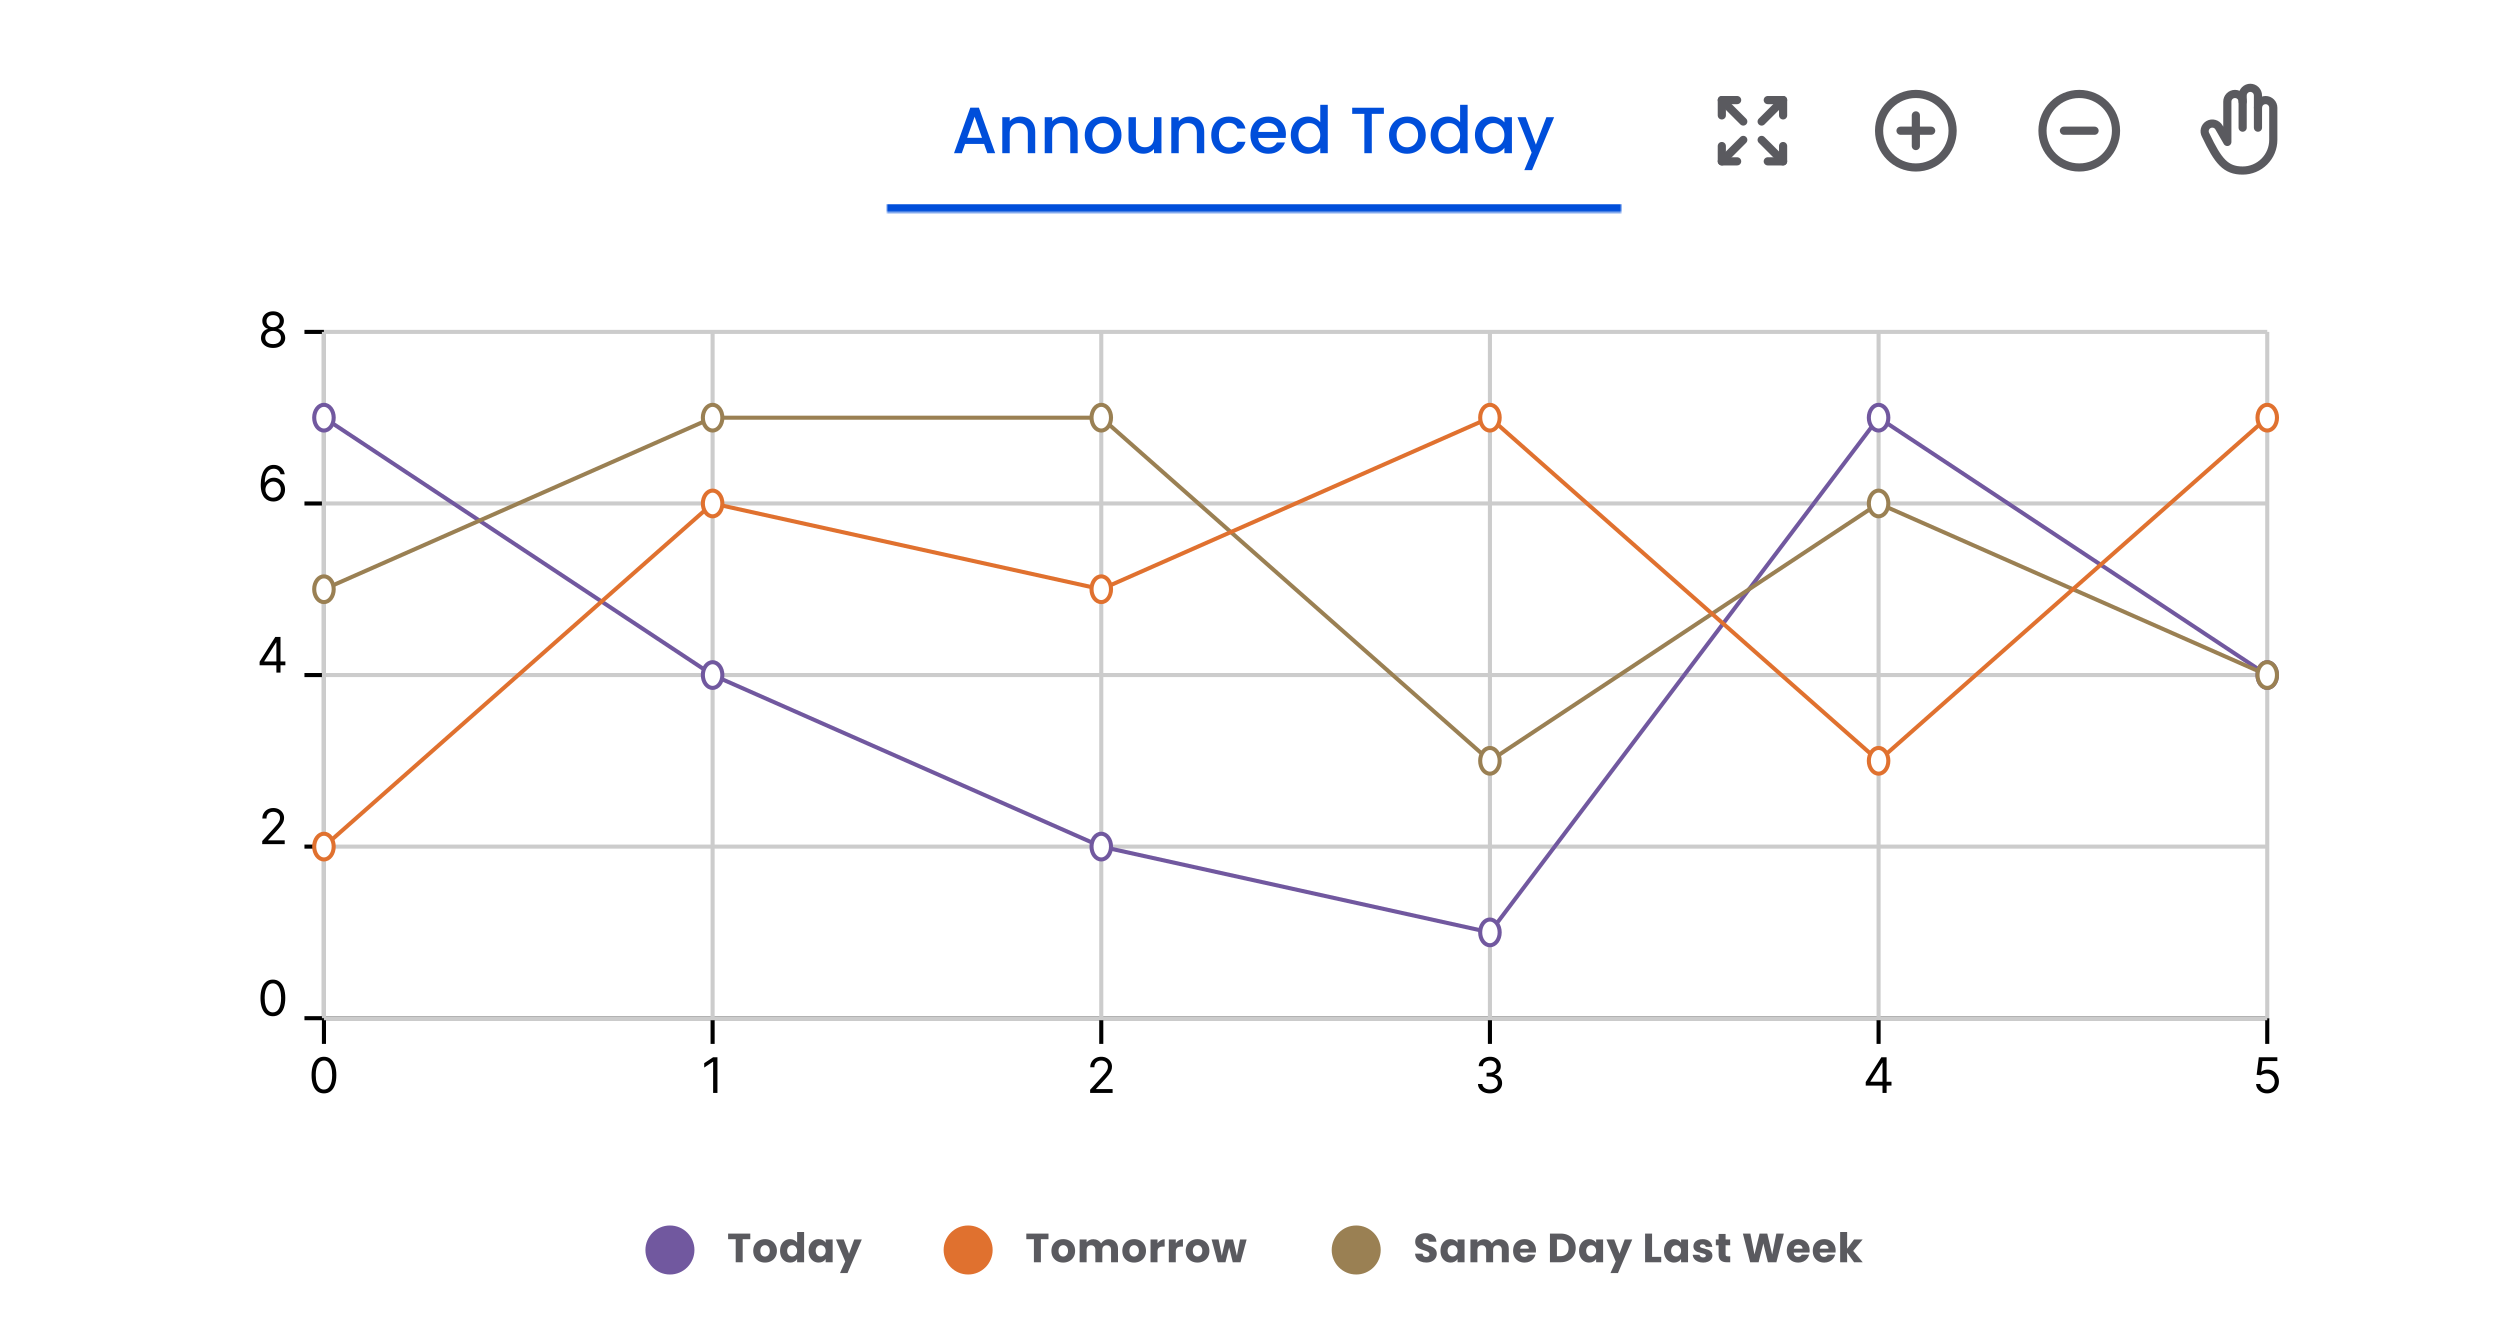 <svg width="612" height="329" viewBox="0 0 612 329" fill="none" xmlns="http://www.w3.org/2000/svg">
<g clip-path="url(#clip0_505_407)">
<g filter="url(#filter0_d_505_407)">
<rect x="37" width="542" height="329" rx="4" fill="white"/>
</g>
<mask id="path-2-inside-1_505_407" fill="white">
<path d="M217 12H397V52H217V12Z"/>
</mask>
<path d="M217 12H397V52H217V12Z" fill="white"/>
<path d="M240.904 35.228H236.248L235.448 37.5H233.544L237.528 26.364H239.64L243.624 37.5H241.704L240.904 35.228ZM240.392 33.74L238.584 28.572L236.76 33.74H240.392ZM249.804 28.54C250.498 28.54 251.116 28.684 251.66 28.972C252.215 29.26 252.647 29.687 252.956 30.252C253.266 30.817 253.42 31.5 253.42 32.3V37.5H251.612V32.572C251.612 31.783 251.415 31.18 251.02 30.764C250.626 30.337 250.087 30.124 249.404 30.124C248.722 30.124 248.178 30.337 247.772 30.764C247.378 31.18 247.18 31.783 247.18 32.572V37.5H245.356V28.684H247.18V29.692C247.479 29.329 247.858 29.047 248.316 28.844C248.786 28.641 249.282 28.54 249.804 28.54ZM260.195 28.54C260.888 28.54 261.507 28.684 262.051 28.972C262.606 29.26 263.038 29.687 263.347 30.252C263.656 30.817 263.811 31.5 263.811 32.3V37.5H262.003V32.572C262.003 31.783 261.806 31.18 261.411 30.764C261.016 30.337 260.478 30.124 259.795 30.124C259.112 30.124 258.568 30.337 258.163 30.764C257.768 31.18 257.571 31.783 257.571 32.572V37.5H255.747V28.684H257.571V29.692C257.87 29.329 258.248 29.047 258.707 28.844C259.176 28.641 259.672 28.54 260.195 28.54ZM269.962 37.644C269.13 37.644 268.378 37.457 267.706 37.084C267.034 36.7 266.506 36.167 266.122 35.484C265.738 34.791 265.546 33.991 265.546 33.084C265.546 32.188 265.743 31.393 266.138 30.7C266.532 30.007 267.071 29.473 267.754 29.1C268.436 28.727 269.199 28.54 270.042 28.54C270.884 28.54 271.647 28.727 272.33 29.1C273.012 29.473 273.551 30.007 273.946 30.7C274.34 31.393 274.538 32.188 274.538 33.084C274.538 33.98 274.335 34.775 273.93 35.468C273.524 36.161 272.97 36.7 272.266 37.084C271.572 37.457 270.804 37.644 269.962 37.644ZM269.962 36.06C270.431 36.06 270.868 35.948 271.274 35.724C271.69 35.5 272.026 35.164 272.282 34.716C272.538 34.268 272.666 33.724 272.666 33.084C272.666 32.444 272.543 31.905 272.298 31.468C272.052 31.02 271.727 30.684 271.322 30.46C270.916 30.236 270.479 30.124 270.01 30.124C269.54 30.124 269.103 30.236 268.698 30.46C268.303 30.684 267.988 31.02 267.754 31.468C267.519 31.905 267.402 32.444 267.402 33.084C267.402 34.033 267.642 34.769 268.122 35.292C268.612 35.804 269.226 36.06 269.962 36.06ZM284.325 28.684V37.5H282.501V36.46C282.213 36.823 281.834 37.111 281.365 37.324C280.906 37.527 280.415 37.628 279.893 37.628C279.199 37.628 278.575 37.484 278.021 37.196C277.477 36.908 277.045 36.481 276.725 35.916C276.415 35.351 276.261 34.668 276.261 33.868V28.684H278.069V33.596C278.069 34.385 278.266 34.993 278.661 35.42C279.055 35.836 279.594 36.044 280.277 36.044C280.959 36.044 281.498 35.836 281.893 35.42C282.298 34.993 282.501 34.385 282.501 33.596V28.684H284.325ZM291.179 28.54C291.873 28.54 292.491 28.684 293.035 28.972C293.59 29.26 294.022 29.687 294.331 30.252C294.641 30.817 294.795 31.5 294.795 32.3V37.5H292.987V32.572C292.987 31.783 292.79 31.18 292.395 30.764C292.001 30.337 291.462 30.124 290.779 30.124C290.097 30.124 289.553 30.337 289.147 30.764C288.753 31.18 288.555 31.783 288.555 32.572V37.5H286.731V28.684H288.555V29.692C288.854 29.329 289.233 29.047 289.691 28.844C290.161 28.641 290.657 28.54 291.179 28.54ZM296.514 33.084C296.514 32.177 296.695 31.383 297.058 30.7C297.431 30.007 297.943 29.473 298.594 29.1C299.245 28.727 299.991 28.54 300.834 28.54C301.901 28.54 302.781 28.796 303.474 29.308C304.178 29.809 304.653 30.529 304.898 31.468H302.93C302.77 31.031 302.514 30.689 302.162 30.444C301.81 30.199 301.367 30.076 300.834 30.076C300.087 30.076 299.49 30.343 299.042 30.876C298.605 31.399 298.386 32.135 298.386 33.084C298.386 34.033 298.605 34.775 299.042 35.308C299.49 35.841 300.087 36.108 300.834 36.108C301.89 36.108 302.589 35.644 302.93 34.716H304.898C304.642 35.612 304.162 36.327 303.458 36.86C302.754 37.383 301.879 37.644 300.834 37.644C299.991 37.644 299.245 37.457 298.594 37.084C297.943 36.7 297.431 36.167 297.058 35.484C296.695 34.791 296.514 33.991 296.514 33.084ZM314.796 32.876C314.796 33.207 314.774 33.505 314.732 33.772H307.996C308.049 34.476 308.31 35.041 308.78 35.468C309.249 35.895 309.825 36.108 310.508 36.108C311.489 36.108 312.182 35.697 312.588 34.876H314.556C314.289 35.687 313.804 36.353 313.1 36.876C312.406 37.388 311.542 37.644 310.508 37.644C309.665 37.644 308.908 37.457 308.236 37.084C307.574 36.7 307.052 36.167 306.668 35.484C306.294 34.791 306.108 33.991 306.108 33.084C306.108 32.177 306.289 31.383 306.652 30.7C307.025 30.007 307.542 29.473 308.204 29.1C308.876 28.727 309.644 28.54 310.508 28.54C311.34 28.54 312.081 28.721 312.732 29.084C313.382 29.447 313.889 29.959 314.252 30.62C314.614 31.271 314.796 32.023 314.796 32.876ZM312.892 32.3C312.881 31.628 312.641 31.089 312.172 30.684C311.702 30.279 311.121 30.076 310.428 30.076C309.798 30.076 309.26 30.279 308.812 30.684C308.364 31.079 308.097 31.617 308.012 32.3H312.892ZM315.983 33.052C315.983 32.167 316.164 31.383 316.527 30.7C316.9 30.017 317.401 29.489 318.031 29.116C318.671 28.732 319.38 28.54 320.159 28.54C320.735 28.54 321.3 28.668 321.855 28.924C322.42 29.169 322.868 29.5 323.199 29.916V25.66H325.039V37.5H323.199V36.172C322.9 36.599 322.484 36.951 321.951 37.228C321.428 37.505 320.825 37.644 320.143 37.644C319.375 37.644 318.671 37.452 318.031 37.068C317.401 36.673 316.9 36.129 316.527 35.436C316.164 34.732 315.983 33.937 315.983 33.052ZM323.199 33.084C323.199 32.476 323.071 31.948 322.815 31.5C322.569 31.052 322.244 30.711 321.839 30.476C321.433 30.241 320.996 30.124 320.527 30.124C320.057 30.124 319.62 30.241 319.215 30.476C318.809 30.7 318.479 31.036 318.223 31.484C317.977 31.921 317.855 32.444 317.855 33.052C317.855 33.66 317.977 34.193 318.223 34.652C318.479 35.111 318.809 35.463 319.215 35.708C319.631 35.943 320.068 36.06 320.527 36.06C320.996 36.06 321.433 35.943 321.839 35.708C322.244 35.473 322.569 35.132 322.815 34.684C323.071 34.225 323.199 33.692 323.199 33.084ZM338.775 26.38V27.868H335.815V37.5H333.991V27.868H331.015V26.38H338.775ZM344.446 37.644C343.614 37.644 342.862 37.457 342.19 37.084C341.518 36.7 340.99 36.167 340.606 35.484C340.222 34.791 340.03 33.991 340.03 33.084C340.03 32.188 340.227 31.393 340.622 30.7C341.017 30.007 341.555 29.473 342.238 29.1C342.921 28.727 343.683 28.54 344.526 28.54C345.369 28.54 346.131 28.727 346.814 29.1C347.497 29.473 348.035 30.007 348.43 30.7C348.825 31.393 349.022 32.188 349.022 33.084C349.022 33.98 348.819 34.775 348.414 35.468C348.009 36.161 347.454 36.7 346.75 37.084C346.057 37.457 345.289 37.644 344.446 37.644ZM344.446 36.06C344.915 36.06 345.353 35.948 345.758 35.724C346.174 35.5 346.51 35.164 346.766 34.716C347.022 34.268 347.15 33.724 347.15 33.084C347.15 32.444 347.027 31.905 346.782 31.468C346.537 31.02 346.211 30.684 345.806 30.46C345.401 30.236 344.963 30.124 344.494 30.124C344.025 30.124 343.587 30.236 343.182 30.46C342.787 30.684 342.473 31.02 342.238 31.468C342.003 31.905 341.886 32.444 341.886 33.084C341.886 34.033 342.126 34.769 342.606 35.292C343.097 35.804 343.71 36.06 344.446 36.06ZM350.217 33.052C350.217 32.167 350.398 31.383 350.761 30.7C351.134 30.017 351.636 29.489 352.265 29.116C352.905 28.732 353.614 28.54 354.393 28.54C354.969 28.54 355.534 28.668 356.089 28.924C356.654 29.169 357.102 29.5 357.433 29.916V25.66H359.273V37.5H357.433V36.172C357.134 36.599 356.718 36.951 356.185 37.228C355.662 37.505 355.06 37.644 354.377 37.644C353.609 37.644 352.905 37.452 352.265 37.068C351.636 36.673 351.134 36.129 350.761 35.436C350.398 34.732 350.217 33.937 350.217 33.052ZM357.433 33.084C357.433 32.476 357.305 31.948 357.049 31.5C356.804 31.052 356.478 30.711 356.073 30.476C355.668 30.241 355.23 30.124 354.761 30.124C354.292 30.124 353.854 30.241 353.449 30.476C353.044 30.7 352.713 31.036 352.457 31.484C352.212 31.921 352.089 32.444 352.089 33.052C352.089 33.66 352.212 34.193 352.457 34.652C352.713 35.111 353.044 35.463 353.449 35.708C353.865 35.943 354.302 36.06 354.761 36.06C355.23 36.06 355.668 35.943 356.073 35.708C356.478 35.473 356.804 35.132 357.049 34.684C357.305 34.225 357.433 33.692 357.433 33.084ZM361.061 33.052C361.061 32.167 361.242 31.383 361.605 30.7C361.978 30.017 362.479 29.489 363.109 29.116C363.749 28.732 364.453 28.54 365.221 28.54C365.914 28.54 366.517 28.679 367.029 28.956C367.551 29.223 367.967 29.559 368.277 29.964V28.684H370.117V37.5H368.277V36.188C367.967 36.604 367.546 36.951 367.013 37.228C366.479 37.505 365.871 37.644 365.189 37.644C364.431 37.644 363.738 37.452 363.109 37.068C362.479 36.673 361.978 36.129 361.605 35.436C361.242 34.732 361.061 33.937 361.061 33.052ZM368.277 33.084C368.277 32.476 368.149 31.948 367.893 31.5C367.647 31.052 367.322 30.711 366.917 30.476C366.511 30.241 366.074 30.124 365.605 30.124C365.135 30.124 364.698 30.241 364.293 30.476C363.887 30.7 363.557 31.036 363.301 31.484C363.055 31.921 362.933 32.444 362.933 33.052C362.933 33.66 363.055 34.193 363.301 34.652C363.557 35.111 363.887 35.463 364.293 35.708C364.709 35.943 365.146 36.06 365.605 36.06C366.074 36.06 366.511 35.943 366.917 35.708C367.322 35.473 367.647 35.132 367.893 34.684C368.149 34.225 368.277 33.692 368.277 33.084ZM380.449 28.684L375.041 41.644H373.153L374.945 37.356L371.473 28.684H373.505L375.985 35.404L378.561 28.684H380.449Z" fill="#004EDA"/>
<path d="M397 50H217V54H397V50Z" fill="#004EDA" mask="url(#path-2-inside-1_505_407)"/>
<path d="M469 41C473.971 41 478 36.971 478 32C478 27.029 473.971 23 469 23C464.029 23 460 27.029 460 32C460 36.971 464.029 41 469 41Z" stroke="#5A5A5F" stroke-width="2" stroke-miterlimit="10"/>
<path d="M465.25 32H472.75" stroke="#5A5A5F" stroke-width="2" stroke-linecap="round" stroke-linejoin="round"/>
<path d="M469 28.25V35.75" stroke="#5A5A5F" stroke-width="2" stroke-linecap="round" stroke-linejoin="round"/>
<path d="M509 41C513.971 41 518 36.971 518 32C518 27.029 513.971 23 509 23C504.029 23 500 27.029 500 32C500 36.971 504.029 41 509 41Z" stroke="#5A5A5F" stroke-width="2" stroke-miterlimit="10"/>
<path d="M505.25 32H512.75" stroke="#5A5A5F" stroke-width="2" stroke-linecap="round" stroke-linejoin="round"/>
<path d="M552.75 31.25V26.375C552.75 25.878 552.948 25.401 553.3 25.049C553.651 24.698 554.128 24.5 554.625 24.5C555.123 24.5 555.6 24.698 555.951 25.049C556.303 25.401 556.5 25.878 556.5 26.375V34.25C556.5 35.235 556.306 36.21 555.93 37.12C555.553 38.03 555 38.857 554.304 39.553C553.607 40.25 552.781 40.802 551.871 41.179C550.961 41.556 549.985 41.75 549 41.75C544.857 41.75 543 39.5 539.944 33.059C539.696 32.628 539.628 32.115 539.758 31.635C539.887 31.154 540.202 30.744 540.633 30.495C541.065 30.247 541.577 30.18 542.058 30.309C542.539 30.438 542.949 30.753 543.197 31.184L545.25 34.747V24.875C545.25 24.378 545.448 23.901 545.8 23.549C546.151 23.198 546.628 23 547.125 23C547.623 23 548.1 23.198 548.451 23.549C548.803 23.901 549 24.378 549 24.875V31.25" stroke="#5A5A5F" stroke-width="2" stroke-linecap="round" stroke-linejoin="round"/>
<path d="M552.75 26.375V23.375C552.75 22.878 552.552 22.401 552.201 22.049C551.849 21.698 551.372 21.5 550.875 21.5C550.378 21.5 549.901 21.698 549.549 22.049C549.198 22.401 549 22.878 549 23.375V24.875" stroke="#5A5A5F" stroke-width="2" stroke-linecap="round" stroke-linejoin="round"/>
<path d="M432.75 24.5H436.5V28.25" stroke="#5A5A5F" stroke-width="2" stroke-linecap="round" stroke-linejoin="round"/>
<path d="M431.25 29.75L436.5 24.5" stroke="#5A5A5F" stroke-width="2" stroke-linecap="round" stroke-linejoin="round"/>
<path d="M425.25 39.5H421.5V35.75" stroke="#5A5A5F" stroke-width="2" stroke-linecap="round" stroke-linejoin="round"/>
<path d="M426.75 34.25L421.5 39.5" stroke="#5A5A5F" stroke-width="2" stroke-linecap="round" stroke-linejoin="round"/>
<path d="M436.5 35.75V39.5H432.75" stroke="#5A5A5F" stroke-width="2" stroke-linecap="round" stroke-linejoin="round"/>
<path d="M431.25 34.25L436.5 39.5" stroke="#5A5A5F" stroke-width="2" stroke-linecap="round" stroke-linejoin="round"/>
<path d="M421.5 28.25V24.5H425.25" stroke="#5A5A5F" stroke-width="2" stroke-linecap="round" stroke-linejoin="round"/>
<path d="M426.75 29.75L421.5 24.5" stroke="#5A5A5F" stroke-width="2" stroke-linecap="round" stroke-linejoin="round"/>
<g clip-path="url(#clip1_505_407)">
<path d="M79.303 249.246H555.023" stroke="black"/>
<path d="M79.303 255.546V249.246" stroke="black"/>
<path d="M79.303 267.662C78.661 267.662 78.114 267.488 77.662 267.138C77.211 266.786 76.866 266.276 76.627 265.608C76.388 264.938 76.269 264.128 76.269 263.179C76.269 262.236 76.388 261.431 76.627 260.763C76.868 260.093 77.215 259.581 77.667 259.229C78.121 258.874 78.667 258.696 79.303 258.696C79.939 258.696 80.484 258.874 80.935 259.229C81.39 259.581 81.736 260.093 81.975 260.763C82.216 261.431 82.337 262.236 82.337 263.179C82.337 264.128 82.218 264.938 81.979 265.608C81.741 266.276 81.395 266.786 80.944 267.138C80.492 267.488 79.945 267.662 79.303 267.662ZM79.303 266.725C79.939 266.725 80.434 266.418 80.786 265.804C81.138 265.191 81.314 264.316 81.314 263.179C81.314 262.424 81.234 261.78 81.072 261.249C80.912 260.718 80.682 260.313 80.381 260.034C80.083 259.756 79.724 259.617 79.303 259.617C78.672 259.617 78.18 259.928 77.825 260.55C77.469 261.169 77.292 262.046 77.292 263.179C77.292 263.935 77.371 264.577 77.53 265.105C77.689 265.634 77.918 266.036 78.216 266.311C78.518 266.587 78.88 266.725 79.303 266.725Z" fill="black"/>
<path d="M174.447 255.546V249.246" stroke="black"/>
<path d="M175.63 258.816V267.543H174.573V259.924H174.522L172.391 261.338V260.265L174.573 258.816H175.63Z" fill="black"/>
<path d="M269.591 255.546V249.246" stroke="black"/>
<path d="M266.862 267.543V266.776L269.742 263.623C270.08 263.253 270.359 262.932 270.578 262.659C270.796 262.384 270.958 262.125 271.063 261.884C271.171 261.64 271.225 261.384 271.225 261.117C271.225 260.81 271.151 260.544 271.004 260.32C270.859 260.096 270.66 259.922 270.407 259.8C270.154 259.678 269.87 259.617 269.555 259.617C269.22 259.617 268.927 259.686 268.677 259.826C268.43 259.962 268.238 260.154 268.102 260.401C267.968 260.648 267.901 260.938 267.901 261.27H266.896C266.896 260.759 267.014 260.31 267.249 259.924C267.485 259.537 267.806 259.236 268.212 259.02C268.622 258.804 269.08 258.696 269.589 258.696C270.1 258.696 270.553 258.804 270.948 259.02C271.343 259.236 271.653 259.527 271.877 259.894C272.102 260.26 272.214 260.668 272.214 261.117C272.214 261.438 272.156 261.752 272.039 262.059C271.926 262.363 271.727 262.702 271.443 263.077C271.161 263.449 270.771 263.904 270.271 264.441L268.31 266.537V266.605H272.367V267.543H266.862Z" fill="black"/>
<path d="M364.735 255.546V249.246" stroke="black"/>
<path d="M364.767 267.662C364.204 267.662 363.703 267.566 363.263 267.373C362.825 267.179 362.477 266.911 362.218 266.567C361.963 266.221 361.824 265.819 361.801 265.361H362.875C362.897 265.642 362.994 265.885 363.164 266.09C363.335 266.292 363.558 266.448 363.834 266.559C364.109 266.669 364.414 266.725 364.75 266.725C365.125 266.725 365.457 266.659 365.747 266.529C366.037 266.398 366.264 266.216 366.429 265.983C366.593 265.75 366.676 265.48 366.676 265.174C366.676 264.853 366.596 264.57 366.437 264.326C366.278 264.078 366.045 263.885 365.738 263.746C365.432 263.607 365.057 263.537 364.613 263.537H363.914V262.6H364.613C364.96 262.6 365.264 262.537 365.525 262.412C365.789 262.287 365.995 262.111 366.143 261.884C366.294 261.657 366.369 261.39 366.369 261.083C366.369 260.787 366.304 260.53 366.173 260.311C366.042 260.093 365.858 259.922 365.619 259.8C365.383 259.678 365.105 259.617 364.784 259.617C364.483 259.617 364.199 259.672 363.932 259.783C363.667 259.891 363.451 260.049 363.284 260.256C363.116 260.461 363.025 260.708 363.011 260.998H361.988C362.005 260.54 362.143 260.14 362.402 259.796C362.66 259.449 362.998 259.179 363.416 258.986C363.836 258.793 364.298 258.696 364.801 258.696C365.341 258.696 365.804 258.806 366.19 259.025C366.576 259.24 366.873 259.526 367.081 259.881C367.288 260.236 367.392 260.62 367.392 261.032C367.392 261.523 367.263 261.942 367.004 262.289C366.748 262.635 366.4 262.875 365.96 263.009V263.077C366.511 263.168 366.941 263.402 367.251 263.78C367.561 264.155 367.716 264.62 367.716 265.174C367.716 265.648 367.586 266.074 367.328 266.452C367.072 266.827 366.723 267.123 366.28 267.338C365.836 267.554 365.332 267.662 364.767 267.662Z" fill="black"/>
<path d="M459.88 255.546V249.246" stroke="black"/>
<path d="M456.729 265.753V264.884L460.564 258.816H461.195V260.162H460.768L457.871 264.748V264.816H463.035V265.753H456.729ZM460.837 267.543V265.489V265.084V258.816H461.842V267.543H460.837Z" fill="black"/>
<path d="M555.022 255.546V249.246" stroke="black"/>
<path d="M555.002 267.662C554.502 267.662 554.052 267.563 553.651 267.364C553.251 267.165 552.93 266.892 552.688 266.546C552.447 266.199 552.315 265.804 552.292 265.361H553.315C553.354 265.756 553.533 266.083 553.852 266.341C554.173 266.597 554.556 266.725 555.002 266.725C555.36 266.725 555.678 266.641 555.957 266.473C556.238 266.306 556.458 266.076 556.617 265.783C556.779 265.488 556.86 265.154 556.86 264.782C556.86 264.401 556.776 264.061 556.609 263.763C556.444 263.462 556.217 263.225 555.927 263.051C555.637 262.878 555.306 262.79 554.934 262.787C554.667 262.784 554.393 262.826 554.112 262.911C553.83 262.993 553.599 263.1 553.417 263.23L552.428 263.111L552.957 258.816H557.491V259.753H553.843L553.536 262.327H553.587C553.766 262.185 553.991 262.067 554.261 261.973C554.531 261.88 554.812 261.833 555.104 261.833C555.639 261.833 556.114 261.961 556.532 262.216C556.952 262.469 557.282 262.816 557.521 263.256C557.762 263.696 557.883 264.199 557.883 264.765C557.883 265.321 557.758 265.819 557.508 266.256C557.261 266.691 556.92 267.034 556.485 267.287C556.051 267.537 555.556 267.662 555.002 267.662Z" fill="black"/>
<path d="M79.304 81.25V249.25" stroke="black"/>
<path d="M74.53 249.254H79.303" stroke="black"/>
<path d="M66.802 248.772C66.16 248.772 65.614 248.597 65.162 248.248C64.71 247.895 64.365 247.385 64.126 246.718C63.888 246.047 63.768 245.238 63.768 244.289C63.768 243.346 63.888 242.54 64.126 241.873C64.368 241.202 64.714 240.691 65.166 240.338C65.621 239.983 66.166 239.806 66.802 239.806C67.439 239.806 67.983 239.983 68.435 240.338C68.889 240.691 69.236 241.202 69.474 241.873C69.716 242.54 69.837 243.346 69.837 244.289C69.837 245.238 69.717 246.047 69.479 246.718C69.24 247.385 68.895 247.895 68.443 248.248C67.991 248.597 67.445 248.772 66.802 248.772ZM66.802 247.834C67.439 247.834 67.933 247.527 68.285 246.914C68.638 246.3 68.814 245.425 68.814 244.289C68.814 243.533 68.733 242.89 68.571 242.358C68.412 241.827 68.182 241.422 67.881 241.144C67.582 240.865 67.223 240.726 66.802 240.726C66.172 240.726 65.679 241.037 65.324 241.659C64.969 242.279 64.791 243.155 64.791 244.289C64.791 245.044 64.871 245.686 65.03 246.215C65.189 246.743 65.418 247.145 65.716 247.421C66.017 247.696 66.379 247.834 66.802 247.834Z" fill="black"/>
<path d="M74.53 207.25H79.303" stroke="black"/>
<path d="M64.19 206.648V205.881L67.071 202.728C67.409 202.359 67.687 202.038 67.906 201.765C68.125 201.489 68.287 201.231 68.392 200.989C68.5 200.745 68.554 200.489 68.554 200.222C68.554 199.915 68.48 199.65 68.332 199.425C68.187 199.201 67.989 199.028 67.736 198.906C67.483 198.783 67.199 198.722 66.883 198.722C66.548 198.722 66.256 198.792 66.006 198.931C65.758 199.067 65.567 199.259 65.43 199.506C65.297 199.754 65.23 200.043 65.23 200.376H64.224C64.224 199.864 64.342 199.415 64.578 199.029C64.814 198.643 65.135 198.342 65.541 198.126C65.95 197.91 66.409 197.802 66.918 197.802C67.429 197.802 67.882 197.91 68.277 198.126C68.672 198.342 68.981 198.633 69.206 198.999C69.43 199.366 69.543 199.773 69.543 200.222C69.543 200.543 69.484 200.857 69.368 201.164C69.254 201.468 69.055 201.808 68.771 202.183C68.49 202.555 68.099 203.009 67.599 203.546L65.639 205.643V205.711H69.696V206.648H64.19Z" fill="black"/>
<path d="M74.53 165.254H79.303" stroke="black"/>
<path d="M63.552 162.863V161.993L67.387 155.925H68.018V157.272H67.592L64.694 161.857V161.925H69.859V162.863H63.552ZM67.66 164.652V162.598V162.194V155.925H68.666V164.652H67.66Z" fill="black"/>
<path d="M74.53 123.254H79.303" stroke="black"/>
<path d="M66.865 122.772C66.507 122.766 66.149 122.698 65.791 122.567C65.433 122.436 65.107 122.216 64.811 121.907C64.516 121.594 64.279 121.172 64.1 120.641C63.921 120.107 63.831 119.436 63.831 118.63C63.831 117.857 63.904 117.172 64.049 116.576C64.194 115.976 64.404 115.472 64.679 115.063C64.955 114.651 65.287 114.338 65.676 114.125C66.069 113.912 66.51 113.806 67.002 113.806C67.49 113.806 67.925 113.904 68.306 114.1C68.689 114.293 69.002 114.563 69.243 114.909C69.485 115.256 69.641 115.655 69.712 116.107H68.672C68.576 115.715 68.388 115.39 68.11 115.131C67.831 114.873 67.462 114.743 67.002 114.743C66.326 114.743 65.793 115.037 65.404 115.625C65.017 116.213 64.823 117.039 64.82 118.101H64.888C65.047 117.86 65.236 117.654 65.455 117.483C65.676 117.31 65.921 117.176 66.188 117.083C66.455 116.989 66.737 116.942 67.036 116.942C67.536 116.942 67.993 117.067 68.408 117.317C68.823 117.564 69.155 117.907 69.405 118.344C69.655 118.779 69.78 119.277 69.78 119.84C69.78 120.38 69.659 120.874 69.418 121.323C69.176 121.769 68.837 122.124 68.399 122.388C67.965 122.65 67.453 122.777 66.865 122.772ZM66.865 121.834C67.223 121.834 67.544 121.745 67.828 121.566C68.115 121.387 68.341 121.147 68.506 120.846C68.674 120.544 68.757 120.209 68.757 119.84C68.757 119.479 68.676 119.151 68.514 118.855C68.355 118.557 68.135 118.32 67.854 118.144C67.576 117.968 67.257 117.88 66.899 117.88C66.63 117.88 66.378 117.934 66.145 118.042C65.912 118.147 65.708 118.292 65.531 118.476C65.358 118.661 65.222 118.873 65.123 119.111C65.023 119.347 64.973 119.596 64.973 119.857C64.973 120.203 65.054 120.527 65.216 120.828C65.381 121.13 65.605 121.373 65.889 121.557C66.176 121.742 66.502 121.834 66.865 121.834Z" fill="black"/>
<path d="M74.53 81.25H79.303" stroke="black"/>
<path d="M66.857 85.178C66.272 85.178 65.755 85.074 65.306 84.867C64.86 84.657 64.512 84.368 64.262 84.002C64.012 83.632 63.888 83.212 63.891 82.74C63.888 82.371 63.961 82.03 64.108 81.718C64.256 81.402 64.458 81.14 64.713 80.929C64.972 80.716 65.26 80.581 65.578 80.525V80.473C65.161 80.365 64.828 80.131 64.581 79.77C64.334 79.407 64.212 78.993 64.215 78.53C64.212 78.087 64.324 77.691 64.551 77.341C64.779 76.992 65.091 76.716 65.489 76.515C65.889 76.313 66.346 76.212 66.857 76.212C67.362 76.212 67.814 76.313 68.212 76.515C68.61 76.716 68.922 76.992 69.149 77.341C69.38 77.691 69.496 78.087 69.499 78.53C69.496 78.993 69.37 79.407 69.12 79.77C68.873 80.131 68.544 80.365 68.135 80.473V80.525C68.451 80.581 68.735 80.716 68.987 80.929C69.24 81.14 69.442 81.402 69.593 81.718C69.743 82.03 69.82 82.371 69.823 82.74C69.82 83.212 69.692 83.632 69.439 84.002C69.189 84.368 68.841 84.657 68.395 84.867C67.952 85.074 67.439 85.178 66.857 85.178ZM66.857 84.24C67.252 84.24 67.593 84.177 67.88 84.049C68.166 83.921 68.388 83.74 68.544 83.507C68.701 83.275 68.78 83.002 68.783 82.689C68.78 82.36 68.695 82.069 68.527 81.816C68.36 81.563 68.131 81.364 67.841 81.219C67.554 81.074 67.226 81.002 66.857 81.002C66.485 81.002 66.152 81.074 65.86 81.219C65.57 81.364 65.341 81.563 65.174 81.816C65.009 82.069 64.928 82.36 64.931 82.689C64.928 83.002 65.003 83.275 65.156 83.507C65.313 83.74 65.536 83.921 65.826 84.049C66.115 84.177 66.459 84.24 66.857 84.24ZM66.857 80.098C67.169 80.098 67.446 80.036 67.688 79.911C67.932 79.786 68.124 79.611 68.263 79.387C68.402 79.162 68.473 78.9 68.476 78.598C68.473 78.303 68.404 78.046 68.267 77.827C68.131 77.606 67.942 77.435 67.701 77.316C67.459 77.194 67.178 77.132 66.857 77.132C66.53 77.132 66.245 77.194 66 77.316C65.756 77.435 65.567 77.606 65.433 77.827C65.3 78.046 65.235 78.303 65.237 78.598C65.235 78.9 65.301 79.162 65.438 79.387C65.577 79.611 65.769 79.786 66.013 79.911C66.257 80.036 66.539 80.098 66.857 80.098Z" fill="black"/>
<path d="M79.303 249.254H555.022" stroke="#CCCCCC"/>
<path d="M79.303 207.25H555.022" stroke="#CCCCCC"/>
<path d="M79.303 165.25H555.022" stroke="#CCCCCC"/>
<path d="M79.303 123.246H555.022" stroke="#CCCCCC"/>
<path d="M79.303 81.25H555.022" stroke="#CCCCCC"/>
<path d="M79.303 81.25V249.25" stroke="#CCCCCC"/>
<path d="M174.447 81.25V249.25" stroke="#CCCCCC"/>
<path d="M269.591 81.25V249.25" stroke="#CCCCCC"/>
<path d="M364.734 81.25V249.25" stroke="#CCCCCC"/>
<path d="M459.879 81.25V249.25" stroke="#CCCCCC"/>
<path d="M555.021 81.25V249.25" stroke="#CCCCCC"/>
<path d="M79.303 102.25L174.447 165.25L269.591 207.25L364.734 228.25L459.878 102.25L555.022 165.25" stroke="#71589F"/>
<path d="M79.303 105.398C80.621 105.398 81.689 103.987 81.689 102.248C81.689 100.508 80.621 99.098 79.303 99.098C77.984 99.098 76.916 100.508 76.916 102.248C76.916 103.987 77.984 105.398 79.303 105.398Z" fill="white" stroke="#71589F"/>
<path d="M174.446 168.402C175.764 168.402 176.833 166.991 176.833 165.252C176.833 163.512 175.764 162.102 174.446 162.102C173.128 162.102 172.06 163.512 172.06 165.252C172.06 166.991 173.128 168.402 174.446 168.402Z" fill="white" stroke="#71589F"/>
<path d="M269.59 210.398C270.908 210.398 271.977 208.987 271.977 207.248C271.977 205.508 270.908 204.098 269.59 204.098C268.272 204.098 267.204 205.508 267.204 207.248C267.204 208.987 268.272 210.398 269.59 210.398Z" fill="white" stroke="#71589F"/>
<path d="M364.734 231.398C366.052 231.398 367.121 229.987 367.121 228.248C367.121 226.508 366.052 225.098 364.734 225.098C363.416 225.098 362.348 226.508 362.348 228.248C362.348 229.987 363.416 231.398 364.734 231.398Z" fill="white" stroke="#71589F"/>
<path d="M459.879 105.398C461.197 105.398 462.265 103.987 462.265 102.248C462.265 100.508 461.197 99.098 459.879 99.098C458.561 99.098 457.492 100.508 457.492 102.248C457.492 103.987 458.561 105.398 459.879 105.398Z" fill="white" stroke="#71589F"/>
<path d="M555.021 168.402C556.339 168.402 557.408 166.991 557.408 165.252C557.408 163.512 556.339 162.102 555.021 162.102C553.703 162.102 552.635 163.512 552.635 165.252C552.635 166.991 553.703 168.402 555.021 168.402Z" fill="white" stroke="#71589F"/>
<path d="M79.303 144.25L174.447 102.25H269.591L364.734 186.25L459.878 123.25L555.022 165.25" stroke="#9A8053"/>
<path d="M79.303 147.394C80.621 147.394 81.689 145.983 81.689 144.244C81.689 142.504 80.621 141.094 79.303 141.094C77.984 141.094 76.916 142.504 76.916 144.244C76.916 145.983 77.984 147.394 79.303 147.394Z" fill="white" stroke="#9A8053"/>
<path d="M174.446 105.398C175.764 105.398 176.833 103.987 176.833 102.248C176.833 100.508 175.764 99.098 174.446 99.098C173.128 99.098 172.059 100.508 172.059 102.248C172.059 103.987 173.128 105.398 174.446 105.398Z" fill="white" stroke="#9A8053"/>
<path d="M269.59 105.398C270.908 105.398 271.977 103.987 271.977 102.248C271.977 100.508 270.908 99.098 269.59 99.098C268.272 99.098 267.204 100.508 267.204 102.248C267.204 103.987 268.272 105.398 269.59 105.398Z" fill="white" stroke="#9A8053"/>
<path d="M364.734 189.398C366.052 189.398 367.121 187.987 367.121 186.248C367.121 184.508 366.052 183.098 364.734 183.098C363.416 183.098 362.348 184.508 362.348 186.248C362.348 187.987 363.416 189.398 364.734 189.398Z" fill="white" stroke="#9A8053"/>
<path d="M459.879 126.398C461.197 126.398 462.265 124.987 462.265 123.248C462.265 121.508 461.197 120.098 459.879 120.098C458.561 120.098 457.492 121.508 457.492 123.248C457.492 124.987 458.561 126.398 459.879 126.398Z" fill="white" stroke="#9A8053"/>
<path d="M555.021 168.402C556.339 168.402 557.408 166.991 557.408 165.252C557.408 163.512 556.339 162.102 555.021 162.102C553.703 162.102 552.635 163.512 552.635 165.252C552.635 166.991 553.703 168.402 555.021 168.402Z" fill="white" stroke="#9A8053"/>
<path d="M79.303 207.25L174.447 123.25L269.591 144.25L364.734 102.25L459.878 186.25L555.022 102.25" stroke="#E0712F"/>
<path d="M79.303 210.398C80.621 210.398 81.689 208.987 81.689 207.248C81.689 205.508 80.621 204.098 79.303 204.098C77.984 204.098 76.916 205.508 76.916 207.248C76.916 208.987 77.984 210.398 79.303 210.398Z" fill="white" stroke="#E0712F"/>
<path d="M174.446 126.398C175.764 126.398 176.833 124.987 176.833 123.248C176.833 121.508 175.764 120.098 174.446 120.098C173.128 120.098 172.06 121.508 172.06 123.248C172.06 124.987 173.128 126.398 174.446 126.398Z" fill="white" stroke="#E0712F"/>
<path d="M269.591 147.394C270.909 147.394 271.977 145.983 271.977 144.244C271.977 142.504 270.909 141.094 269.591 141.094C268.273 141.094 267.204 142.504 267.204 144.244C267.204 145.983 268.273 147.394 269.591 147.394Z" fill="white" stroke="#E0712F"/>
<path d="M364.734 105.398C366.052 105.398 367.121 103.987 367.121 102.248C367.121 100.508 366.052 99.098 364.734 99.098C363.416 99.098 362.348 100.508 362.348 102.248C362.348 103.987 363.416 105.398 364.734 105.398Z" fill="white" stroke="#E0712F"/>
<path d="M459.879 189.398C461.197 189.398 462.265 187.987 462.265 186.248C462.265 184.508 461.197 183.098 459.879 183.098C458.561 183.098 457.492 184.508 457.492 186.248C457.492 187.987 458.561 189.398 459.879 189.398Z" fill="white" stroke="#E0712F"/>
<path d="M555.021 105.398C556.339 105.398 557.408 103.987 557.408 102.248C557.408 100.508 556.339 99.098 555.021 99.098C553.703 99.098 552.635 100.508 552.635 102.248C552.635 103.987 553.703 105.398 555.021 105.398Z" fill="white" stroke="#E0712F"/>
</g>
<path d="M183.67 301.98V303.35H181.81V309H180.1V303.35H178.24V301.98H183.67ZM187.268 309.08C186.722 309.08 186.228 308.963 185.788 308.73C185.355 308.497 185.012 308.163 184.758 307.73C184.512 307.297 184.388 306.79 184.388 306.21C184.388 305.637 184.515 305.133 184.768 304.7C185.022 304.26 185.368 303.923 185.808 303.69C186.248 303.457 186.742 303.34 187.288 303.34C187.835 303.34 188.328 303.457 188.768 303.69C189.208 303.923 189.555 304.26 189.808 304.7C190.062 305.133 190.188 305.637 190.188 306.21C190.188 306.783 190.058 307.29 189.798 307.73C189.545 308.163 189.195 308.497 188.748 308.73C188.308 308.963 187.815 309.08 187.268 309.08ZM187.268 307.6C187.595 307.6 187.872 307.48 188.098 307.24C188.332 307 188.448 306.657 188.448 306.21C188.448 305.763 188.335 305.42 188.108 305.18C187.888 304.94 187.615 304.82 187.288 304.82C186.955 304.82 186.678 304.94 186.458 305.18C186.238 305.413 186.128 305.757 186.128 306.21C186.128 306.657 186.235 307 186.448 307.24C186.668 307.48 186.942 307.6 187.268 307.6ZM190.955 306.2C190.955 305.627 191.062 305.123 191.275 304.69C191.495 304.257 191.792 303.923 192.165 303.69C192.539 303.457 192.955 303.34 193.415 303.34C193.782 303.34 194.115 303.417 194.415 303.57C194.722 303.723 194.962 303.93 195.135 304.19V301.6H196.845V309H195.135V308.2C194.975 308.467 194.745 308.68 194.445 308.84C194.152 309 193.809 309.08 193.415 309.08C192.955 309.08 192.539 308.963 192.165 308.73C191.792 308.49 191.495 308.153 191.275 307.72C191.062 307.28 190.955 306.773 190.955 306.2ZM195.135 306.21C195.135 305.783 195.015 305.447 194.775 305.2C194.542 304.953 194.255 304.83 193.915 304.83C193.575 304.83 193.285 304.953 193.045 305.2C192.812 305.44 192.695 305.773 192.695 306.2C192.695 306.627 192.812 306.967 193.045 307.22C193.285 307.467 193.575 307.59 193.915 307.59C194.255 307.59 194.542 307.467 194.775 307.22C195.015 306.973 195.135 306.637 195.135 306.21ZM197.943 306.2C197.943 305.627 198.049 305.123 198.263 304.69C198.483 304.257 198.779 303.923 199.153 303.69C199.526 303.457 199.943 303.34 200.403 303.34C200.796 303.34 201.139 303.42 201.433 303.58C201.733 303.74 201.963 303.95 202.123 304.21V303.42H203.833V309H202.123V308.21C201.956 308.47 201.723 308.68 201.423 308.84C201.129 309 200.786 309.08 200.393 309.08C199.939 309.08 199.526 308.963 199.153 308.73C198.779 308.49 198.483 308.153 198.263 307.72C198.049 307.28 197.943 306.773 197.943 306.2ZM202.123 306.21C202.123 305.783 202.003 305.447 201.763 305.2C201.529 304.953 201.243 304.83 200.903 304.83C200.563 304.83 200.273 304.953 200.033 305.2C199.799 305.44 199.683 305.773 199.683 306.2C199.683 306.627 199.799 306.967 200.033 307.22C200.273 307.467 200.563 307.59 200.903 307.59C201.243 307.59 201.529 307.467 201.763 307.22C202.003 306.973 202.123 306.637 202.123 306.21ZM210.97 303.42L207.47 311.65H205.63L206.91 308.81L204.64 303.42H206.55L207.84 306.91L209.12 303.42H210.97Z" fill="#5A5A5F"/>
<path d="M256.67 301.98V303.35H254.81V309H253.1V303.35H251.24V301.98H256.67ZM260.268 309.08C259.722 309.08 259.228 308.963 258.788 308.73C258.355 308.497 258.012 308.163 257.758 307.73C257.512 307.297 257.388 306.79 257.388 306.21C257.388 305.637 257.515 305.133 257.768 304.7C258.022 304.26 258.368 303.923 258.808 303.69C259.248 303.457 259.742 303.34 260.288 303.34C260.835 303.34 261.328 303.457 261.768 303.69C262.208 303.923 262.555 304.26 262.808 304.7C263.062 305.133 263.188 305.637 263.188 306.21C263.188 306.783 263.058 307.29 262.798 307.73C262.545 308.163 262.195 308.497 261.748 308.73C261.308 308.963 260.815 309.08 260.268 309.08ZM260.268 307.6C260.595 307.6 260.872 307.48 261.098 307.24C261.332 307 261.448 306.657 261.448 306.21C261.448 305.763 261.335 305.42 261.108 305.18C260.888 304.94 260.615 304.82 260.288 304.82C259.955 304.82 259.678 304.94 259.458 305.18C259.238 305.413 259.128 305.757 259.128 306.21C259.128 306.657 259.235 307 259.448 307.24C259.668 307.48 259.942 307.6 260.268 307.6ZM271.415 303.36C272.109 303.36 272.659 303.57 273.065 303.99C273.479 304.41 273.685 304.993 273.685 305.74V309H271.985V305.97C271.985 305.61 271.889 305.333 271.695 305.14C271.509 304.94 271.249 304.84 270.915 304.84C270.582 304.84 270.319 304.94 270.125 305.14C269.939 305.333 269.845 305.61 269.845 305.97V309H268.145V305.97C268.145 305.61 268.049 305.333 267.855 305.14C267.669 304.94 267.409 304.84 267.075 304.84C266.742 304.84 266.479 304.94 266.285 305.14C266.099 305.333 266.005 305.61 266.005 305.97V309H264.295V303.42H266.005V304.12C266.179 303.887 266.405 303.703 266.685 303.57C266.965 303.43 267.282 303.36 267.635 303.36C268.055 303.36 268.429 303.45 268.755 303.63C269.089 303.81 269.349 304.067 269.535 304.4C269.729 304.093 269.992 303.843 270.325 303.65C270.659 303.457 271.022 303.36 271.415 303.36ZM277.621 309.08C277.075 309.08 276.581 308.963 276.141 308.73C275.708 308.497 275.365 308.163 275.111 307.73C274.865 307.297 274.741 306.79 274.741 306.21C274.741 305.637 274.868 305.133 275.121 304.7C275.375 304.26 275.721 303.923 276.161 303.69C276.601 303.457 277.095 303.34 277.641 303.34C278.188 303.34 278.681 303.457 279.121 303.69C279.561 303.923 279.908 304.26 280.161 304.7C280.415 305.133 280.541 305.637 280.541 306.21C280.541 306.783 280.411 307.29 280.151 307.73C279.898 308.163 279.548 308.497 279.101 308.73C278.661 308.963 278.168 309.08 277.621 309.08ZM277.621 307.6C277.948 307.6 278.225 307.48 278.451 307.24C278.685 307 278.801 306.657 278.801 306.21C278.801 305.763 278.688 305.42 278.461 305.18C278.241 304.94 277.968 304.82 277.641 304.82C277.308 304.82 277.031 304.94 276.811 305.18C276.591 305.413 276.481 305.757 276.481 306.21C276.481 306.657 276.588 307 276.801 307.24C277.021 307.48 277.295 307.6 277.621 307.6ZM283.359 304.35C283.559 304.043 283.809 303.803 284.109 303.63C284.409 303.45 284.742 303.36 285.109 303.36V305.17H284.639C284.212 305.17 283.892 305.263 283.679 305.45C283.465 305.63 283.359 305.95 283.359 306.41V309H281.649V303.42H283.359V304.35ZM287.836 304.35C288.036 304.043 288.286 303.803 288.586 303.63C288.886 303.45 289.219 303.36 289.586 303.36V305.17H289.116C288.689 305.17 288.369 305.263 288.156 305.45C287.943 305.63 287.836 305.95 287.836 306.41V309H286.126V303.42H287.836V304.35ZM293.143 309.08C292.597 309.08 292.103 308.963 291.663 308.73C291.23 308.497 290.887 308.163 290.633 307.73C290.387 307.297 290.263 306.79 290.263 306.21C290.263 305.637 290.39 305.133 290.643 304.7C290.897 304.26 291.243 303.923 291.683 303.69C292.123 303.457 292.617 303.34 293.163 303.34C293.71 303.34 294.203 303.457 294.643 303.69C295.083 303.923 295.43 304.26 295.683 304.7C295.937 305.133 296.063 305.637 296.063 306.21C296.063 306.783 295.933 307.29 295.673 307.73C295.42 308.163 295.07 308.497 294.623 308.73C294.183 308.963 293.69 309.08 293.143 309.08ZM293.143 307.6C293.47 307.6 293.747 307.48 293.973 307.24C294.207 307 294.323 306.657 294.323 306.21C294.323 305.763 294.21 305.42 293.983 305.18C293.763 304.94 293.49 304.82 293.163 304.82C292.83 304.82 292.553 304.94 292.333 305.18C292.113 305.413 292.003 305.757 292.003 306.21C292.003 306.657 292.11 307 292.323 307.24C292.543 307.48 292.817 307.6 293.143 307.6ZM305.18 303.42L303.67 309H301.78L300.9 305.38L299.99 309H298.11L296.59 303.42H298.3L299.09 307.41L300.03 303.42H301.84L302.79 307.39L303.57 303.42H305.18Z" fill="#5A5A5F"/>
<path d="M349.16 309.07C348.647 309.07 348.187 308.987 347.78 308.82C347.373 308.653 347.047 308.407 346.8 308.08C346.56 307.753 346.433 307.36 346.42 306.9H348.24C348.267 307.16 348.357 307.36 348.51 307.5C348.663 307.633 348.863 307.7 349.11 307.7C349.363 307.7 349.563 307.643 349.71 307.53C349.857 307.41 349.93 307.247 349.93 307.04C349.93 306.867 349.87 306.723 349.75 306.61C349.637 306.497 349.493 306.403 349.32 306.33C349.153 306.257 348.913 306.173 348.6 306.08C348.147 305.94 347.777 305.8 347.49 305.66C347.203 305.52 346.957 305.313 346.75 305.04C346.543 304.767 346.44 304.41 346.44 303.97C346.44 303.317 346.677 302.807 347.15 302.44C347.623 302.067 348.24 301.88 349 301.88C349.773 301.88 350.397 302.067 350.87 302.44C351.343 302.807 351.597 303.32 351.63 303.98H349.78C349.767 303.753 349.683 303.577 349.53 303.45C349.377 303.317 349.18 303.25 348.94 303.25C348.733 303.25 348.567 303.307 348.44 303.42C348.313 303.527 348.25 303.683 348.25 303.89C348.25 304.117 348.357 304.293 348.57 304.42C348.783 304.547 349.117 304.683 349.57 304.83C350.023 304.983 350.39 305.13 350.67 305.27C350.957 305.41 351.203 305.613 351.41 305.88C351.617 306.147 351.72 306.49 351.72 306.91C351.72 307.31 351.617 307.673 351.41 308C351.21 308.327 350.917 308.587 350.53 308.78C350.143 308.973 349.687 309.07 349.16 309.07ZM352.632 306.2C352.632 305.627 352.739 305.123 352.952 304.69C353.172 304.257 353.469 303.923 353.842 303.69C354.216 303.457 354.632 303.34 355.092 303.34C355.486 303.34 355.829 303.42 356.122 303.58C356.422 303.74 356.652 303.95 356.812 304.21V303.42H358.522V309H356.812V308.21C356.646 308.47 356.412 308.68 356.112 308.84C355.819 309 355.476 309.08 355.082 309.08C354.629 309.08 354.216 308.963 353.842 308.73C353.469 308.49 353.172 308.153 352.952 307.72C352.739 307.28 352.632 306.773 352.632 306.2ZM356.812 306.21C356.812 305.783 356.692 305.447 356.452 305.2C356.219 304.953 355.932 304.83 355.592 304.83C355.252 304.83 354.962 304.953 354.722 305.2C354.489 305.44 354.372 305.773 354.372 306.2C354.372 306.627 354.489 306.967 354.722 307.22C354.962 307.467 355.252 307.59 355.592 307.59C355.932 307.59 356.219 307.467 356.452 307.22C356.692 306.973 356.812 306.637 356.812 306.21ZM367.079 303.36C367.773 303.36 368.323 303.57 368.729 303.99C369.143 304.41 369.349 304.993 369.349 305.74V309H367.649V305.97C367.649 305.61 367.553 305.333 367.359 305.14C367.173 304.94 366.913 304.84 366.579 304.84C366.246 304.84 365.983 304.94 365.789 305.14C365.603 305.333 365.509 305.61 365.509 305.97V309H363.809V305.97C363.809 305.61 363.713 305.333 363.519 305.14C363.333 304.94 363.073 304.84 362.739 304.84C362.406 304.84 362.143 304.94 361.949 305.14C361.763 305.333 361.669 305.61 361.669 305.97V309H359.959V303.42H361.669V304.12C361.843 303.887 362.069 303.703 362.349 303.57C362.629 303.43 362.946 303.36 363.299 303.36C363.719 303.36 364.093 303.45 364.419 303.63C364.753 303.81 365.013 304.067 365.199 304.4C365.393 304.093 365.656 303.843 365.989 303.65C366.323 303.457 366.686 303.36 367.079 303.36ZM376.005 306.12C376.005 306.28 375.995 306.447 375.975 306.62H372.105C372.132 306.967 372.242 307.233 372.435 307.42C372.635 307.6 372.879 307.69 373.165 307.69C373.592 307.69 373.889 307.51 374.055 307.15H375.875C375.782 307.517 375.612 307.847 375.365 308.14C375.125 308.433 374.822 308.663 374.455 308.83C374.089 308.997 373.679 309.08 373.225 309.08C372.679 309.08 372.192 308.963 371.765 308.73C371.339 308.497 371.005 308.163 370.765 307.73C370.525 307.297 370.405 306.79 370.405 306.21C370.405 305.63 370.522 305.123 370.755 304.69C370.995 304.257 371.329 303.923 371.755 303.69C372.182 303.457 372.672 303.34 373.225 303.34C373.765 303.34 374.245 303.453 374.665 303.68C375.085 303.907 375.412 304.23 375.645 304.65C375.885 305.07 376.005 305.56 376.005 306.12ZM374.255 305.67C374.255 305.377 374.155 305.143 373.955 304.97C373.755 304.797 373.505 304.71 373.205 304.71C372.919 304.71 372.675 304.793 372.475 304.96C372.282 305.127 372.162 305.363 372.115 305.67H374.255ZM382.057 301.98C382.797 301.98 383.443 302.127 383.997 302.42C384.55 302.713 384.977 303.127 385.277 303.66C385.583 304.187 385.737 304.797 385.737 305.49C385.737 306.177 385.583 306.787 385.277 307.32C384.977 307.853 384.547 308.267 383.987 308.56C383.433 308.853 382.79 309 382.057 309H379.427V301.98H382.057ZM381.947 307.52C382.593 307.52 383.097 307.343 383.457 306.99C383.817 306.637 383.997 306.137 383.997 305.49C383.997 304.843 383.817 304.34 383.457 303.98C383.097 303.62 382.593 303.44 381.947 303.44H381.137V307.52H381.947ZM386.552 306.2C386.552 305.627 386.659 305.123 386.872 304.69C387.092 304.257 387.389 303.923 387.762 303.69C388.136 303.457 388.552 303.34 389.012 303.34C389.406 303.34 389.749 303.42 390.042 303.58C390.342 303.74 390.572 303.95 390.732 304.21V303.42H392.442V309H390.732V308.21C390.566 308.47 390.332 308.68 390.032 308.84C389.739 309 389.396 309.08 389.002 309.08C388.549 309.08 388.136 308.963 387.762 308.73C387.389 308.49 387.092 308.153 386.872 307.72C386.659 307.28 386.552 306.773 386.552 306.2ZM390.732 306.21C390.732 305.783 390.612 305.447 390.372 305.2C390.139 304.953 389.852 304.83 389.512 304.83C389.172 304.83 388.882 304.953 388.642 305.2C388.409 305.44 388.292 305.773 388.292 306.2C388.292 306.627 388.409 306.967 388.642 307.22C388.882 307.467 389.172 307.59 389.512 307.59C389.852 307.59 390.139 307.467 390.372 307.22C390.612 306.973 390.732 306.637 390.732 306.21ZM399.579 303.42L396.079 311.65H394.239L395.519 308.81L393.249 303.42H395.159L396.449 306.91L397.729 303.42H399.579ZM404.427 307.68H406.667V309H402.717V301.98H404.427V307.68ZM407.343 306.2C407.343 305.627 407.449 305.123 407.663 304.69C407.883 304.257 408.179 303.923 408.553 303.69C408.926 303.457 409.343 303.34 409.803 303.34C410.196 303.34 410.539 303.42 410.833 303.58C411.133 303.74 411.363 303.95 411.523 304.21V303.42H413.233V309H411.523V308.21C411.356 308.47 411.123 308.68 410.823 308.84C410.529 309 410.186 309.08 409.793 309.08C409.339 309.08 408.926 308.963 408.553 308.73C408.179 308.49 407.883 308.153 407.663 307.72C407.449 307.28 407.343 306.773 407.343 306.2ZM411.523 306.21C411.523 305.783 411.403 305.447 411.163 305.2C410.929 304.953 410.643 304.83 410.303 304.83C409.963 304.83 409.673 304.953 409.433 305.2C409.199 305.44 409.083 305.773 409.083 306.2C409.083 306.627 409.199 306.967 409.433 307.22C409.673 307.467 409.963 307.59 410.303 307.59C410.643 307.59 410.929 307.467 411.163 307.22C411.403 306.973 411.523 306.637 411.523 306.21ZM416.94 309.08C416.453 309.08 416.02 308.997 415.64 308.83C415.26 308.663 414.96 308.437 414.74 308.15C414.52 307.857 414.396 307.53 414.37 307.17H416.06C416.08 307.363 416.17 307.52 416.33 307.64C416.49 307.76 416.686 307.82 416.92 307.82C417.133 307.82 417.296 307.78 417.41 307.7C417.53 307.613 417.59 307.503 417.59 307.37C417.59 307.21 417.506 307.093 417.34 307.02C417.173 306.94 416.903 306.853 416.53 306.76C416.13 306.667 415.796 306.57 415.53 306.47C415.263 306.363 415.033 306.2 414.84 305.98C414.646 305.753 414.55 305.45 414.55 305.07C414.55 304.75 414.636 304.46 414.81 304.2C414.99 303.933 415.25 303.723 415.59 303.57C415.936 303.417 416.346 303.34 416.82 303.34C417.52 303.34 418.07 303.513 418.47 303.86C418.876 304.207 419.11 304.667 419.17 305.24H417.59C417.563 305.047 417.476 304.893 417.33 304.78C417.19 304.667 417.003 304.61 416.77 304.61C416.57 304.61 416.416 304.65 416.31 304.73C416.203 304.803 416.15 304.907 416.15 305.04C416.15 305.2 416.233 305.32 416.4 305.4C416.573 305.48 416.84 305.56 417.2 305.64C417.613 305.747 417.95 305.853 418.21 305.96C418.47 306.06 418.696 306.227 418.89 306.46C419.09 306.687 419.193 306.993 419.2 307.38C419.2 307.707 419.106 308 418.92 308.26C418.74 308.513 418.476 308.713 418.13 308.86C417.79 309.007 417.393 309.08 416.94 309.08ZM423.556 307.55V309H422.686C422.066 309 421.582 308.85 421.236 308.55C420.889 308.243 420.716 307.747 420.716 307.06V304.84H420.036V303.42H420.716V302.06H422.426V303.42H423.546V304.84H422.426V307.08C422.426 307.247 422.466 307.367 422.546 307.44C422.626 307.513 422.759 307.55 422.946 307.55H423.556ZM436.687 301.98L434.857 309H432.787L431.667 304.38L430.507 309H428.437L426.657 301.98H428.487L429.497 307.09L430.747 301.98H432.627L433.827 307.09L434.847 301.98H436.687ZM443.005 306.12C443.005 306.28 442.995 306.447 442.975 306.62H439.105C439.132 306.967 439.242 307.233 439.435 307.42C439.635 307.6 439.878 307.69 440.165 307.69C440.592 307.69 440.888 307.51 441.055 307.15H442.875C442.782 307.517 442.612 307.847 442.365 308.14C442.125 308.433 441.822 308.663 441.455 308.83C441.088 308.997 440.678 309.08 440.225 309.08C439.678 309.08 439.192 308.963 438.765 308.73C438.338 308.497 438.005 308.163 437.765 307.73C437.525 307.297 437.405 306.79 437.405 306.21C437.405 305.63 437.522 305.123 437.755 304.69C437.995 304.257 438.328 303.923 438.755 303.69C439.182 303.457 439.672 303.34 440.225 303.34C440.765 303.34 441.245 303.453 441.665 303.68C442.085 303.907 442.412 304.23 442.645 304.65C442.885 305.07 443.005 305.56 443.005 306.12ZM441.255 305.67C441.255 305.377 441.155 305.143 440.955 304.97C440.755 304.797 440.505 304.71 440.205 304.71C439.918 304.71 439.675 304.793 439.475 304.96C439.282 305.127 439.162 305.363 439.115 305.67H441.255ZM449.367 306.12C449.367 306.28 449.357 306.447 449.337 306.62H445.467C445.494 306.967 445.604 307.233 445.797 307.42C445.997 307.6 446.24 307.69 446.527 307.69C446.954 307.69 447.25 307.51 447.417 307.15H449.237C449.144 307.517 448.974 307.847 448.727 308.14C448.487 308.433 448.184 308.663 447.817 308.83C447.45 308.997 447.04 309.08 446.587 309.08C446.04 309.08 445.554 308.963 445.127 308.73C444.7 308.497 444.367 308.163 444.127 307.73C443.887 307.297 443.767 306.79 443.767 306.21C443.767 305.63 443.884 305.123 444.117 304.69C444.357 304.257 444.69 303.923 445.117 303.69C445.544 303.457 446.034 303.34 446.587 303.34C447.127 303.34 447.607 303.453 448.027 303.68C448.447 303.907 448.774 304.23 449.007 304.65C449.247 305.07 449.367 305.56 449.367 306.12ZM447.617 305.67C447.617 305.377 447.517 305.143 447.317 304.97C447.117 304.797 446.867 304.71 446.567 304.71C446.28 304.71 446.037 304.793 445.837 304.96C445.644 305.127 445.524 305.363 445.477 305.67H447.617ZM453.879 309L452.179 306.66V309H450.469V301.6H452.179V305.69L453.869 303.42H455.979L453.659 306.22L455.999 309H453.879Z" fill="#5A5A5F"/>
<circle cx="164" cy="306" r="6" fill="#71589F"/>
<circle cx="237" cy="306" r="6" fill="#E0712F"/>
<circle cx="332" cy="306" r="6" fill="#9A8053"/>
</g>
<defs>
<filter id="filter0_d_505_407" x="29" y="-6" width="558" height="345" filterUnits="userSpaceOnUse" color-interpolation-filters="sRGB">
<feFlood flood-opacity="0" result="BackgroundImageFix"/>
<feColorMatrix in="SourceAlpha" type="matrix" values="0 0 0 0 0 0 0 0 0 0 0 0 0 0 0 0 0 0 127 0" result="hardAlpha"/>
<feOffset dy="2"/>
<feGaussianBlur stdDeviation="4"/>
<feComposite in2="hardAlpha" operator="out"/>
<feColorMatrix type="matrix" values="0 0 0 0 0 0 0 0 0 0 0 0 0 0 0 0 0 0 0.2 0"/>
<feBlend mode="normal" in2="BackgroundImageFix" result="effect1_dropShadow_505_407"/>
<feBlend mode="normal" in="SourceGraphic" in2="effect1_dropShadow_505_407" result="shape"/>
</filter>
<clipPath id="clip0_505_407">
<rect width="612" height="329" fill="white"/>
</clipPath>
<clipPath id="clip1_505_407">
<rect width="502" height="210" fill="white" transform="translate(57 76)"/>
</clipPath>
</defs>
</svg>
